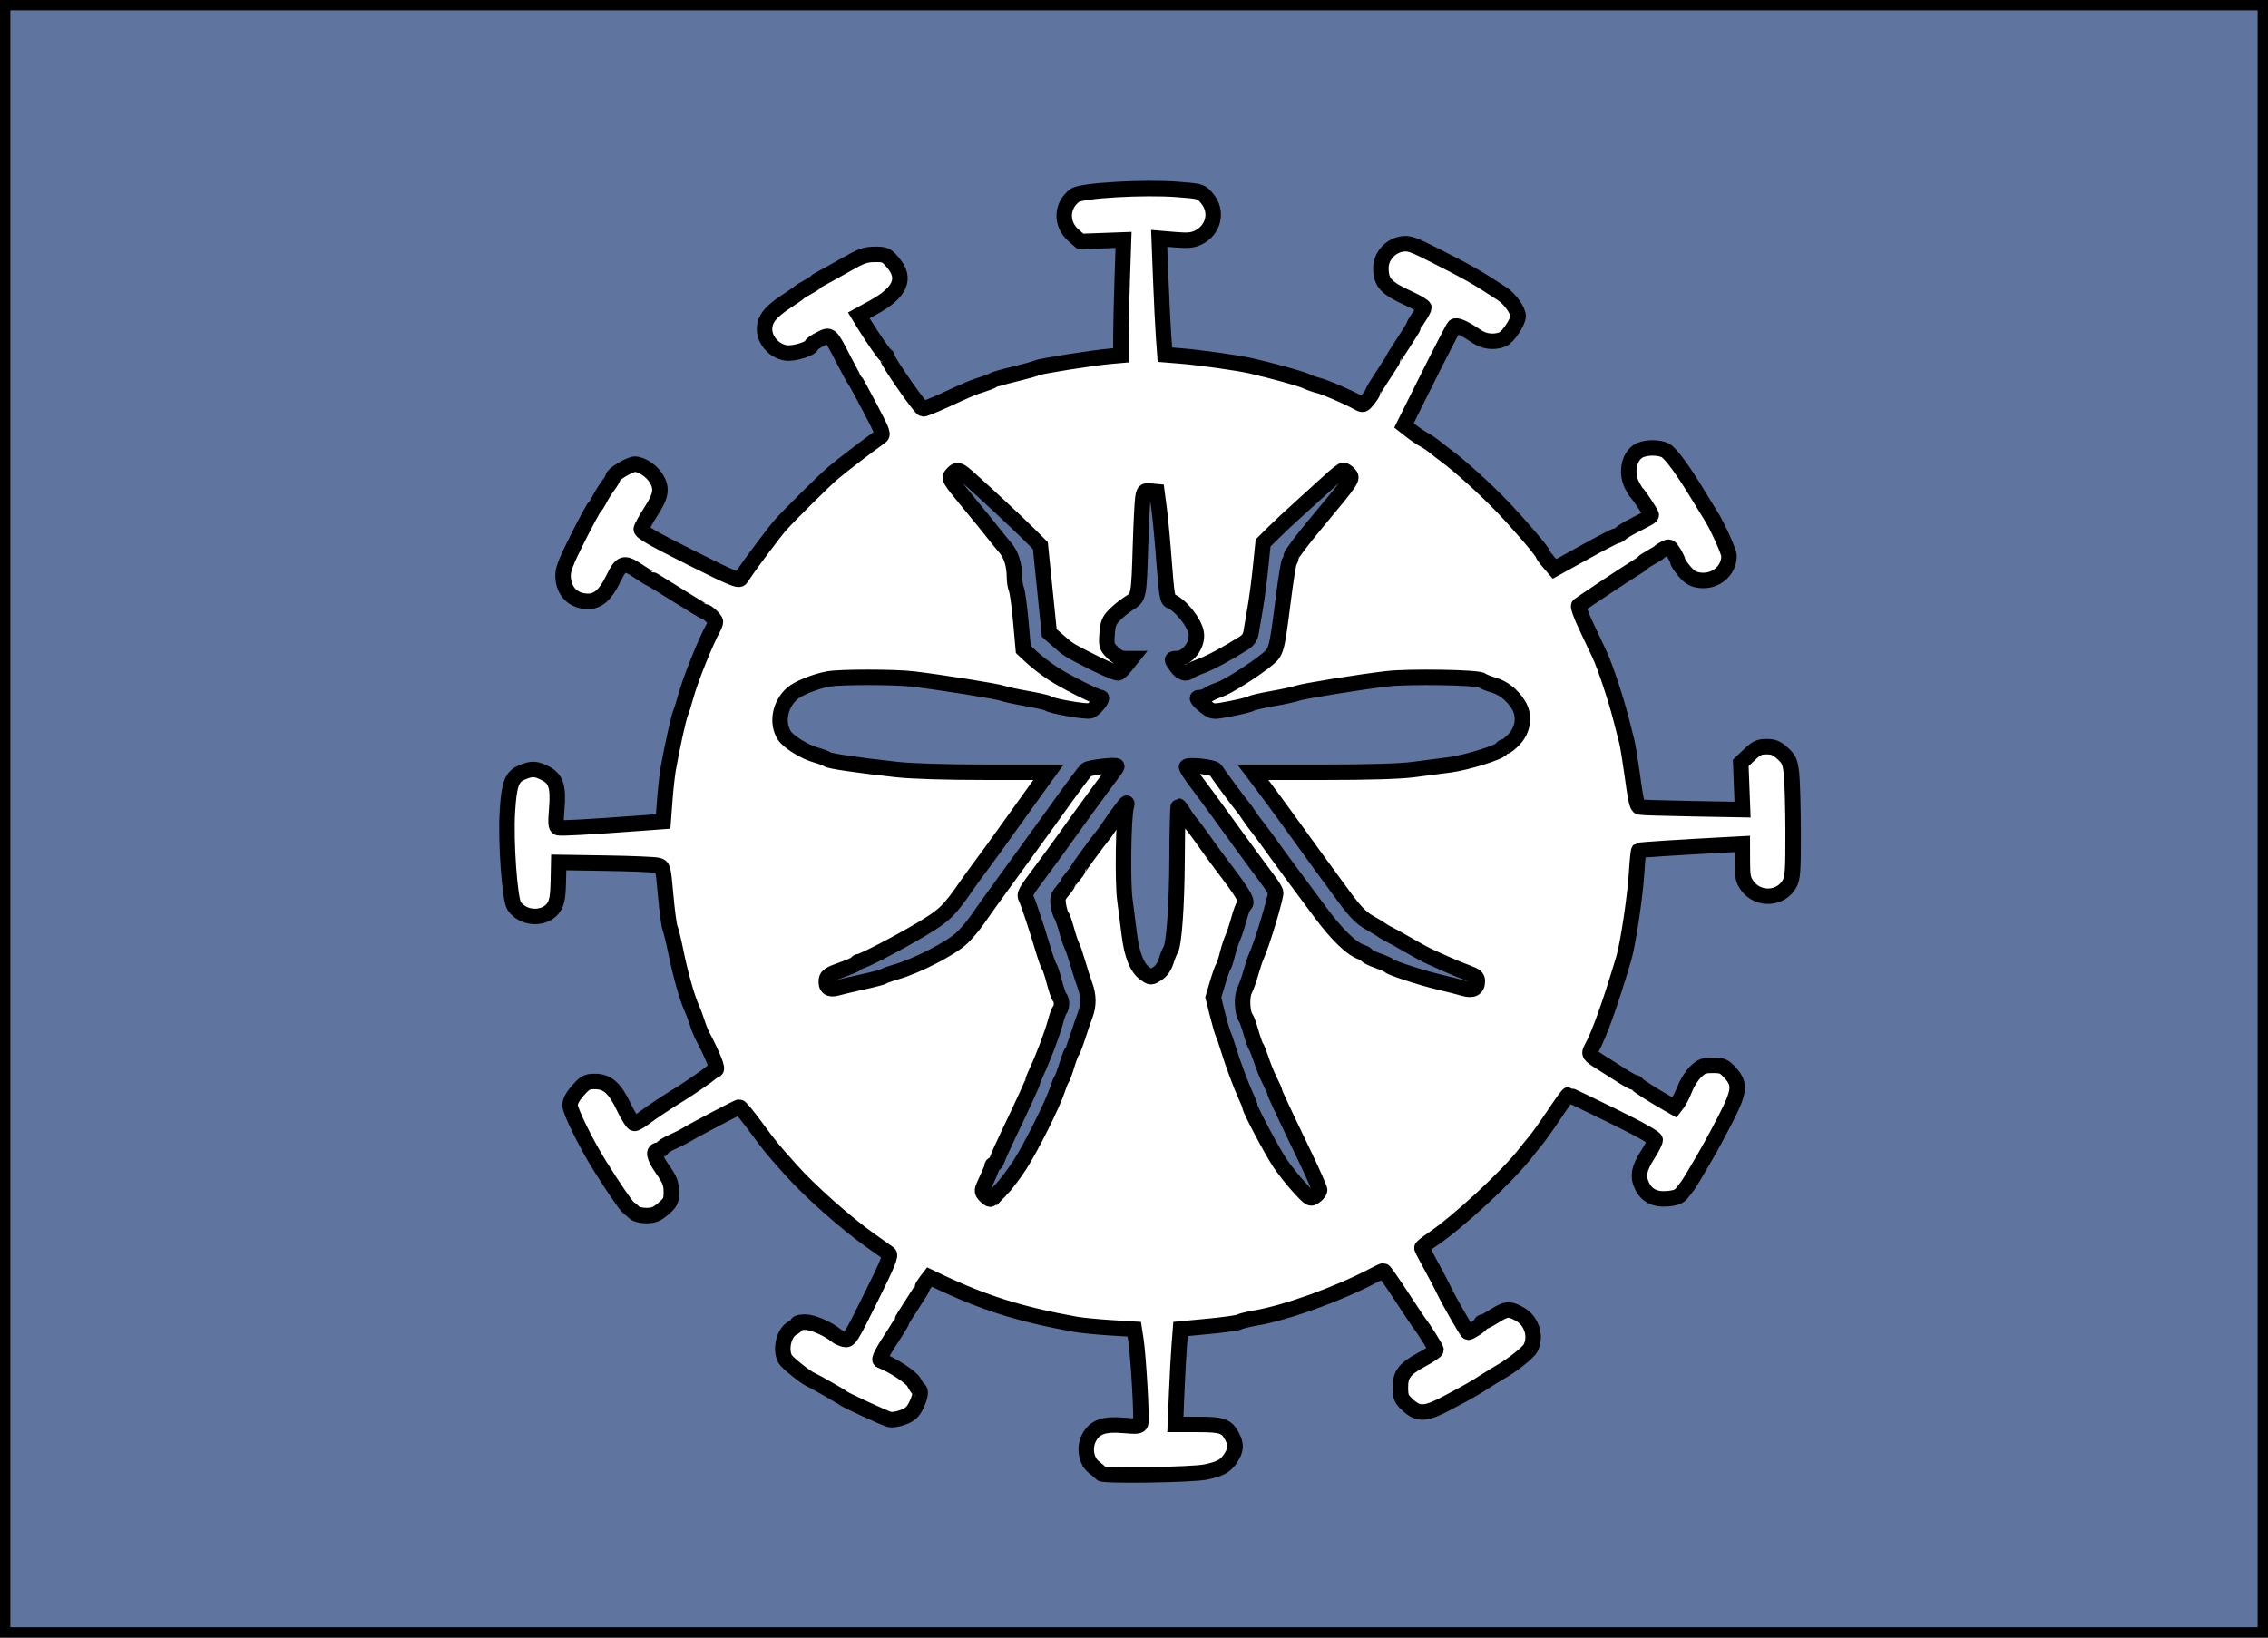 <?xml version="1.0" encoding="UTF-8" standalone="no"?>
<!-- Created with Inkscape (http://www.inkscape.org/) -->

<svg
   xmlns:dc="http://purl.org/dc/elements/1.1/"
   xmlns:cc="http://creativecommons.org/ns#"
   xmlns:rdf="http://www.w3.org/1999/02/22-rdf-syntax-ns#"
   xmlns:svg="http://www.w3.org/2000/svg"
   xmlns="http://www.w3.org/2000/svg"
   xmlns:sodipodi="http://sodipodi.sourceforge.net/DTD/sodipodi-0.dtd"
   xmlns:inkscape="http://www.inkscape.org/namespaces/inkscape"
   width="95.25mm"
   height="68.792mm"
   viewBox="0 0 95.25 68.792"
   version="1.1"
   id="svg918"
   inkscape:version="0.92.2 5c3e80d, 2017-08-06"
   sodipodi:docname="Zika-tile.svg">
  <rect x="0" y="0" width="95.25" height="68.792" fill="#333333" stroke="none"/>
  <defs
     id="defs912" />
  <sodipodi:namedview
     id="base"
     pagecolor="#ffffff"
     bordercolor="#666666"
     borderopacity="1.0"
     inkscape:pageopacity="0.0"
     inkscape:pageshadow="2"
     inkscape:zoom="1.2325395"
     inkscape:cx="-69.344716"
     inkscape:cy="125.90336"
     inkscape:document-units="mm"
     inkscape:current-layer="layer1"
     showgrid="false"
     fit-margin-top="0"
     fit-margin-left="0"
     fit-margin-right="0"
     fit-margin-bottom="0"
     showguides="false"
     inkscape:window-width="1680"
     inkscape:window-height="1005"
     inkscape:window-x="0"
     inkscape:window-y="1"
     inkscape:window-maximized="1"
     inkscape:snap-grids="true"
     inkscape:snap-to-guides="false" />
  <g
     inkscape:label="Layer 1"
     inkscape:groupmode="layer"
     id="layer1"
     transform="translate(-9.576,-59.882)">
    <rect
       style="fill:#708fca;fill-opacity:0.714;stroke:#000000;stroke-width:0.435;stroke-miterlimit:4;stroke-dasharray:none;stroke-opacity:1"
       id="rect1463"
       width="94.815"
       height="68.357"
       x="9.793"
       y="60.1" />
    <path
       style="fill:#ffffff;fill-opacity:1;stroke:#000000;stroke-width:0.65;stroke-miterlimit:4;stroke-dasharray:none;stroke-opacity:1"
       d="m 55.835,121.783 c -0.047,-0.046 -0.195,-0.171 -0.328,-0.278 -0.322,-0.26 -0.41,-0.827 -0.19,-1.235 0.239,-0.444 0.627,-0.583 1.434,-0.512 0.58,0.051 0.684,0.039 0.73,-0.081 0.059,-0.154 -0.095,-2.841 -0.202,-3.527 l -0.067,-0.43 -1.01,-0.063 c -0.555,-0.035 -1.213,-0.1 -1.462,-0.145 -2.308,-0.416 -3.838,-0.896 -5.742,-1.801 l -0.387,-0.184 -0.149,0.193 c -0.082,0.106 -0.15,0.219 -0.151,0.251 -10e-4,0.032 -0.195,0.35 -0.432,0.708 -0.237,0.357 -0.43,0.672 -0.43,0.7 0,0.028 -0.106,0.213 -0.237,0.412 -0.578,0.883 -0.749,1.204 -0.656,1.239 0.502,0.187 1.299,0.71 1.408,0.926 0.072,0.142 0.16,0.271 0.195,0.287 0.112,0.05 0.071,0.313 -0.106,0.678 -0.133,0.276 -0.253,0.384 -0.551,0.498 -0.223,0.085 -0.464,0.121 -0.582,0.087 -0.238,-0.069 -1.903,-0.839 -1.965,-0.909 -0.044,-0.05 -1.179,-0.699 -1.333,-0.762 -0.215,-0.088 -0.993,-0.714 -1.073,-0.863 -0.218,-0.407 -0.052,-1.108 0.308,-1.3 0.113,-0.06 0.206,-0.142 0.206,-0.181 0,-0.039 0.15,-0.071 0.333,-0.071 0.308,0 0.97,0.288 1.301,0.566 0.071,0.06 0.226,0.131 0.344,0.159 0.205,0.048 0.256,-0.031 1.1,-1.734 0.728,-1.468 0.863,-1.8 0.762,-1.872 -0.067,-0.048 -0.422,-0.3 -0.789,-0.56 -1.034,-0.734 -2.532,-2.065 -3.322,-2.952 -0.841,-0.943 -0.818,-0.915 -1.535,-1.886 -0.305,-0.414 -0.59,-0.753 -0.633,-0.753 -0.067,0 -1.927,0.979 -2.292,1.206 -0.071,0.044 -0.313,0.163 -0.538,0.265 -0.225,0.101 -0.409,0.218 -0.409,0.26 0,0.042 -0.059,0.075 -0.132,0.075 -0.275,0 -0.227,0.272 0.141,0.798 0.314,0.45 0.374,0.601 0.376,0.953 0.002,0.381 -0.028,0.444 -0.334,0.71 -0.273,0.236 -0.409,0.291 -0.716,0.291 -0.22,0 -0.432,-0.053 -0.506,-0.127 -0.07,-0.07 -0.174,-0.157 -0.23,-0.194 -0.104,-0.067 -0.63,-0.834 -1.216,-1.772 -0.574,-0.919 -1.252,-2.297 -1.252,-2.544 0,-0.161 0.113,-0.371 0.334,-0.62 0.299,-0.337 0.374,-0.377 0.713,-0.377 0.525,0 0.834,0.277 1.224,1.097 0.174,0.367 0.368,0.667 0.43,0.667 0.062,0 0.25,-0.106 0.417,-0.237 0.26,-0.202 1.042,-0.721 1.523,-1.011 0.294,-0.177 1.167,-0.778 1.269,-0.874 0.059,-0.055 0.155,-0.116 0.213,-0.135 0.098,-0.033 -0.114,-0.567 -0.571,-1.442 -0.062,-0.118 -0.161,-0.37 -0.22,-0.559 -0.059,-0.189 -0.161,-0.46 -0.226,-0.602 -0.189,-0.412 -0.466,-1.392 -0.656,-2.322 -0.097,-0.473 -0.21,-0.938 -0.251,-1.032 -0.041,-0.095 -0.124,-0.711 -0.183,-1.37 -0.106,-1.186 -0.11,-1.199 -0.335,-1.259 -0.125,-0.033 -1.112,-0.075 -2.192,-0.092 l -1.964,-0.031 -0.016,0.794 c -0.011,0.583 -0.056,0.862 -0.168,1.051 -0.34,0.576 -1.307,0.563 -1.69,-0.022 -0.186,-0.283 -0.359,-2.726 -0.281,-3.968 0.072,-1.154 0.185,-1.458 0.611,-1.636 0.416,-0.174 0.579,-0.167 0.981,0.037 0.451,0.23 0.558,0.568 0.479,1.515 -0.047,0.57 -0.036,0.732 0.056,0.767 0.104,0.04 1.202,-0.02 3.598,-0.198 l 0.817,-0.061 0.064,-0.86 c 0.035,-0.473 0.101,-1.073 0.145,-1.333 0.144,-0.836 0.442,-2.188 0.521,-2.365 0.042,-0.095 0.14,-0.404 0.217,-0.688 0.193,-0.71 0.835,-2.312 1.164,-2.902 0.046,-0.082 0.083,-0.192 0.083,-0.244 0,-0.096 -0.338,-0.415 -0.445,-0.421 -0.032,-0.002 -0.548,-0.312 -1.146,-0.691 -0.599,-0.378 -1.107,-0.688 -1.128,-0.688 -0.022,0 -0.241,-0.135 -0.487,-0.301 -0.645,-0.434 -0.738,-0.407 -1.092,0.317 -0.315,0.646 -0.633,0.93 -1.044,0.93 -0.631,7.43e-4 -1.044,-0.416 -1.058,-1.068 -0.006,-0.273 0.132,-0.625 0.623,-1.597 0.346,-0.685 0.66,-1.266 0.697,-1.29 0.037,-0.024 0.136,-0.179 0.221,-0.345 0.085,-0.166 0.245,-0.421 0.356,-0.567 0.111,-0.146 0.202,-0.302 0.202,-0.346 0,-0.128 0.704,-0.549 0.918,-0.549 0.281,0 0.706,0.283 0.897,0.596 0.255,0.42 0.207,0.726 -0.219,1.384 -0.21,0.325 -0.394,0.658 -0.409,0.74 -0.021,0.117 0.421,0.374 2.028,1.181 1.79,0.899 2.067,1.014 2.15,0.896 0.053,-0.075 0.154,-0.223 0.225,-0.329 0.228,-0.342 1.224,-1.666 1.41,-1.876 0.421,-0.474 1.848,-1.889 2.245,-2.226 0.371,-0.315 1.465,-1.153 1.968,-1.506 0.154,-0.108 0.132,-0.17 -0.422,-1.228 -0.321,-0.613 -0.606,-1.134 -0.635,-1.158 -0.028,-0.024 -0.24,-0.411 -0.471,-0.86 -0.564,-1.098 -0.553,-1.088 -0.988,-0.866 -0.195,0.1 -0.355,0.21 -0.355,0.245 0,0.15 -0.737,0.379 -1.074,0.333 -0.486,-0.065 -0.904,-0.526 -0.904,-0.995 0,-0.419 0.243,-0.728 0.926,-1.177 0.271,-0.178 0.513,-0.346 0.536,-0.373 0.024,-0.027 0.178,-0.123 0.344,-0.214 0.166,-0.091 0.32,-0.191 0.344,-0.222 0.024,-0.031 0.159,-0.116 0.301,-0.188 0.142,-0.073 0.587,-0.32 0.989,-0.55 0.62,-0.354 0.801,-0.418 1.192,-0.42 0.431,-0.002 0.48,0.019 0.753,0.334 0.583,0.674 0.326,1.267 -0.818,1.895 l -0.608,0.333 0.188,0.309 c 0.346,0.569 0.879,1.341 0.947,1.37 0.037,0.016 0.067,0.061 0.067,0.1 0,0.152 1.393,2.151 1.498,2.151 0.062,0 0.456,-0.158 0.876,-0.351 1.059,-0.487 1.232,-0.559 1.625,-0.682 0.189,-0.059 0.383,-0.136 0.43,-0.17 0.047,-0.035 0.454,-0.151 0.903,-0.259 0.449,-0.108 0.878,-0.227 0.952,-0.265 0.146,-0.074 2.332,-0.42 3.069,-0.485 l 0.452,-0.04 v -0.752 c 0,-0.414 0.025,-1.505 0.056,-2.424 l 0.056,-1.672 -0.903,0.033 -0.903,0.033 -0.307,-0.27 c -0.532,-0.467 -0.5,-1.253 0.069,-1.667 0.285,-0.207 2.91,-0.358 4.322,-0.248 0.962,0.075 0.974,0.079 1.222,0.369 0.471,0.55 0.291,1.341 -0.377,1.658 -0.231,0.11 -0.436,0.127 -0.96,0.083 l -0.667,-0.056 0.064,1.669 c 0.035,0.918 0.09,2.018 0.12,2.443 l 0.056,0.774 0.688,0.056 c 0.788,0.064 2.416,0.294 2.924,0.412 0.969,0.225 2.093,0.537 2.322,0.645 0.142,0.067 0.374,0.149 0.516,0.182 0.273,0.065 1.204,0.466 1.627,0.7 0.245,0.136 0.256,0.133 0.451,-0.111 0.11,-0.137 0.2,-0.276 0.2,-0.308 2.12e-4,-0.032 0.194,-0.35 0.43,-0.708 0.237,-0.357 0.43,-0.664 0.43,-0.682 0,-0.018 0.194,-0.327 0.43,-0.685 0.237,-0.359 0.43,-0.676 0.43,-0.705 0,-0.029 0.097,-0.195 0.215,-0.369 0.118,-0.174 0.215,-0.357 0.215,-0.407 0,-0.05 -0.282,-0.219 -0.626,-0.377 -0.975,-0.445 -1.18,-0.67 -1.18,-1.29 0,-0.475 0.384,-0.917 0.868,-0.999 0.313,-0.053 0.457,-0.002 1.481,0.518 1.371,0.697 1.68,0.873 2.745,1.572 0.328,0.215 0.669,0.695 0.669,0.94 0,0.244 -0.436,0.891 -0.657,0.975 -0.368,0.14 -0.766,0.092 -1.097,-0.133 -0.525,-0.356 -0.84,-0.495 -0.926,-0.409 -0.044,0.044 -0.537,0.996 -1.097,2.116 l -1.017,2.037 0.311,0.244 c 0.171,0.134 0.408,0.294 0.526,0.355 0.118,0.061 0.315,0.193 0.436,0.292 0.122,0.099 0.352,0.278 0.512,0.396 0.57,0.422 1.569,1.324 2.276,2.054 0.726,0.75 1.762,1.957 1.768,2.061 0.002,0.031 0.113,0.185 0.248,0.342 l 0.244,0.285 1.253,-0.694 c 0.689,-0.382 1.291,-0.694 1.338,-0.694 0.047,0 0.136,-0.048 0.198,-0.108 0.063,-0.059 0.304,-0.204 0.536,-0.323 0.678,-0.345 0.738,-0.381 0.738,-0.448 0,-0.065 -0.518,-0.852 -0.612,-0.928 -0.029,-0.024 -0.116,-0.167 -0.194,-0.318 -0.279,-0.545 -0.117,-1.267 0.33,-1.471 0.291,-0.132 0.806,-0.13 1.068,0.006 0.225,0.116 0.757,0.842 1.402,1.912 0.228,0.378 0.453,0.746 0.5,0.817 0.259,0.391 0.773,1.523 0.773,1.702 0,0.633 -0.578,1.111 -1.238,1.023 -0.273,-0.036 -0.417,-0.122 -0.632,-0.375 -0.153,-0.18 -0.279,-0.367 -0.28,-0.414 -7.43e-4,-0.047 -0.079,-0.213 -0.174,-0.368 -0.155,-0.254 -0.192,-0.272 -0.365,-0.181 -0.106,0.056 -0.212,0.125 -0.236,0.153 -0.024,0.028 -0.178,0.126 -0.344,0.217 -0.166,0.091 -0.32,0.193 -0.344,0.227 -0.024,0.034 -0.165,0.133 -0.313,0.221 -0.322,0.191 -2.278,1.491 -2.383,1.583 -0.04,0.035 0.1,0.426 0.311,0.869 0.211,0.442 0.465,0.979 0.563,1.191 0.232,0.501 0.68,1.845 0.89,2.666 0.091,0.355 0.201,0.787 0.246,0.96 0.045,0.173 0.138,0.735 0.209,1.247 0.173,1.267 0.224,1.5 0.337,1.534 0.053,0.016 1.047,0.047 2.209,0.068 l 2.112,0.038 -0.038,-0.981 -0.038,-0.981 0.359,-0.341 c 0.303,-0.288 0.416,-0.341 0.725,-0.341 0.294,0 0.427,0.056 0.674,0.281 0.27,0.247 0.315,0.349 0.372,0.837 0.036,0.306 0.067,1.408 0.07,2.45 0.004,1.623 -0.016,1.933 -0.141,2.172 -0.357,0.679 -1.335,0.731 -1.788,0.095 -0.174,-0.244 -0.203,-0.387 -0.204,-1.017 l -0.002,-0.732 -0.344,0.018 c -2.451,0.13 -3.964,0.228 -3.998,0.258 -0.023,0.02 -0.066,0.431 -0.095,0.912 -0.063,1.028 -0.36,3.014 -0.543,3.628 -0.569,1.908 -1.024,3.183 -1.345,3.762 -0.135,0.243 -0.104,0.293 0.369,0.587 0.248,0.155 0.652,0.41 0.896,0.568 0.245,0.158 0.483,0.287 0.53,0.287 0.047,0 0.099,0.029 0.114,0.065 0.028,0.062 0.664,0.471 1.27,0.815 l 0.295,0.168 0.14,-0.185 c 0.077,-0.102 0.214,-0.377 0.305,-0.612 0.091,-0.235 0.292,-0.549 0.446,-0.699 0.241,-0.234 0.343,-0.272 0.722,-0.272 0.399,0 0.47,0.031 0.731,0.316 0.435,0.474 0.402,0.776 -0.213,1.967 -0.46,0.892 -0.741,1.397 -1.309,2.351 -0.113,0.189 -0.235,0.383 -0.271,0.43 -0.037,0.047 -0.137,0.178 -0.223,0.291 -0.117,0.153 -0.264,0.215 -0.588,0.246 -0.549,0.053 -0.902,-0.121 -1.102,-0.541 -0.192,-0.405 -0.129,-0.733 0.255,-1.329 0.165,-0.257 0.3,-0.526 0.299,-0.598 -7.43e-4,-0.086 -0.63,-0.441 -1.797,-1.014 -0.987,-0.485 -1.816,-0.882 -1.842,-0.882 -0.026,0 -0.234,0.281 -0.464,0.624 -0.485,0.725 -0.79,1.153 -0.971,1.364 -0.071,0.083 -0.226,0.276 -0.344,0.429 -0.775,1.006 -2.847,2.925 -3.978,3.685 -0.225,0.151 -0.406,0.301 -0.402,0.333 0.004,0.032 0.177,0.368 0.386,0.746 0.209,0.378 0.441,0.82 0.516,0.981 0.222,0.473 0.99,1.814 1.04,1.814 0.097,0 0.545,-0.298 0.545,-0.363 0,-0.037 0.037,-0.068 0.083,-0.068 0.046,0 0.266,-0.116 0.49,-0.258 0.487,-0.309 0.623,-0.317 1.064,-0.065 0.496,0.284 0.695,0.941 0.434,1.429 -0.099,0.185 -0.783,0.726 -1.253,0.991 -0.142,0.08 -0.432,0.258 -0.645,0.395 -0.471,0.303 -0.613,0.385 -1.564,0.893 -0.931,0.498 -1.233,0.518 -1.677,0.111 -0.278,-0.255 -0.315,-0.338 -0.321,-0.713 -0.009,-0.574 0.165,-0.809 0.893,-1.202 0.333,-0.18 0.605,-0.363 0.605,-0.407 0,-0.07 -0.511,-0.887 -0.707,-1.13 -0.038,-0.047 -0.38,-0.56 -0.759,-1.14 -0.379,-0.579 -0.712,-1.054 -0.74,-1.054 -0.028,0 -0.23,0.095 -0.449,0.21 -1.455,0.766 -3.63,1.55 -4.914,1.77 -0.307,0.053 -0.622,0.129 -0.698,0.17 -0.076,0.041 -0.662,0.123 -1.302,0.183 l -1.163,0.11 -0.054,0.693 c -0.03,0.381 -0.078,1.283 -0.108,2.004 l -0.054,1.312 h 0.938 c 1.03,0 1.218,0.067 1.45,0.517 0.177,0.342 0.161,0.553 -0.065,0.899 -0.218,0.334 -0.434,0.453 -1.054,0.583 -0.57,0.119 -4.273,0.175 -4.386,0.066 z m -4.246,-11.891 c 0.195,-0.201 0.558,-0.677 0.807,-1.059 0.468,-0.718 1.396,-2.574 1.589,-3.177 0.06,-0.189 0.139,-0.383 0.175,-0.43 0.036,-0.047 0.136,-0.318 0.223,-0.602 0.087,-0.284 0.182,-0.535 0.211,-0.559 0.029,-0.024 0.141,-0.314 0.248,-0.645 0.107,-0.331 0.246,-0.738 0.31,-0.903 0.152,-0.396 0.148,-0.823 -0.012,-1.247 -0.071,-0.189 -0.206,-0.607 -0.298,-0.928 -0.093,-0.321 -0.205,-0.65 -0.25,-0.731 -0.045,-0.081 -0.145,-0.38 -0.222,-0.664 -0.077,-0.284 -0.174,-0.557 -0.215,-0.606 -0.041,-0.05 -0.098,-0.243 -0.128,-0.43 -0.046,-0.286 -0.019,-0.38 0.168,-0.598 0.122,-0.142 0.222,-0.281 0.222,-0.309 5.7e-5,-0.028 0.097,-0.164 0.215,-0.301 0.118,-0.137 0.215,-0.271 0.215,-0.298 8.6e-5,-0.041 0.875,-1.236 1.101,-1.503 0.041,-0.049 0.148,-0.203 0.239,-0.344 0.09,-0.141 0.296,-0.43 0.458,-0.643 0.271,-0.357 0.288,-0.367 0.225,-0.129 -0.114,0.432 -0.152,3.138 -0.055,3.87 0.05,0.378 0.134,1.034 0.186,1.458 0.109,0.887 0.323,1.424 0.667,1.669 0.239,0.17 0.245,0.17 0.503,0.007 0.171,-0.108 0.301,-0.292 0.377,-0.531 0.063,-0.201 0.145,-0.406 0.182,-0.456 0.152,-0.206 0.27,-1.851 0.28,-3.888 0.005,-1.194 0.03,-2.172 0.056,-2.172 0.025,-5e-5 0.118,0.121 0.205,0.27 0.088,0.148 0.216,0.332 0.285,0.409 0.069,0.076 0.267,0.337 0.44,0.579 0.54,0.758 0.652,0.912 0.873,1.203 0.982,1.29 1.149,1.586 0.958,1.704 -0.041,0.025 -0.14,0.289 -0.221,0.586 -0.081,0.297 -0.199,0.656 -0.264,0.798 -0.064,0.142 -0.164,0.452 -0.222,0.688 -0.058,0.237 -0.134,0.469 -0.169,0.516 -0.035,0.047 -0.145,0.356 -0.243,0.685 l -0.178,0.599 0.172,0.691 c 0.094,0.38 0.208,0.769 0.251,0.863 0.044,0.095 0.137,0.366 0.208,0.602 0.17,0.567 0.533,1.544 0.743,1.999 0.093,0.201 0.169,0.394 0.169,0.43 0.001,0.137 0.933,1.895 1.266,2.388 0.192,0.284 0.556,0.741 0.809,1.016 0.448,0.485 0.467,0.496 0.655,0.361 0.106,-0.076 0.194,-0.192 0.194,-0.257 0,-0.065 -0.285,-0.711 -0.633,-1.436 -0.94,-1.955 -1.259,-2.64 -1.259,-2.701 0,-0.03 -0.091,-0.235 -0.202,-0.456 -0.111,-0.221 -0.271,-0.613 -0.355,-0.873 -0.085,-0.259 -0.184,-0.51 -0.22,-0.557 -0.037,-0.047 -0.133,-0.318 -0.214,-0.602 -0.081,-0.284 -0.178,-0.555 -0.215,-0.602 -0.155,-0.198 -0.188,-0.891 -0.055,-1.158 0.073,-0.146 0.195,-0.487 0.27,-0.758 0.076,-0.271 0.175,-0.57 0.22,-0.664 0.231,-0.486 0.859,-2.571 0.815,-2.708 -0.028,-0.087 -0.155,-0.295 -0.283,-0.463 -0.128,-0.167 -0.446,-0.597 -0.706,-0.955 -0.26,-0.358 -0.609,-0.835 -0.774,-1.061 -0.166,-0.226 -0.475,-0.654 -0.688,-0.95 -0.213,-0.297 -0.59,-0.808 -0.839,-1.136 -0.248,-0.328 -0.452,-0.639 -0.452,-0.69 0,-0.124 1.139,-0.007 1.219,0.125 0.091,0.151 0.99,1.372 1.118,1.517 0.063,0.072 0.185,0.239 0.27,0.371 0.086,0.132 0.21,0.306 0.275,0.386 0.134,0.163 0.706,0.938 0.902,1.221 0.071,0.102 0.342,0.472 0.602,0.822 0.26,0.35 0.812,1.094 1.227,1.653 0.717,0.967 1.335,1.56 1.762,1.691 0.106,0.033 0.194,0.088 0.194,0.122 0,0.035 0.203,0.135 0.452,0.224 0.248,0.088 0.471,0.186 0.495,0.218 0.067,0.09 1.345,0.506 2.107,0.686 0.378,0.089 0.836,0.206 1.016,0.259 0.384,0.114 0.575,0.012 0.575,-0.305 0,-0.157 -0.083,-0.227 -0.409,-0.346 -0.225,-0.082 -0.602,-0.236 -0.839,-0.342 -0.237,-0.107 -0.566,-0.254 -0.731,-0.328 -0.166,-0.074 -0.572,-0.292 -0.903,-0.485 -0.331,-0.193 -0.699,-0.398 -0.817,-0.455 -0.118,-0.057 -0.254,-0.136 -0.301,-0.175 -0.047,-0.039 -0.288,-0.184 -0.534,-0.323 -0.345,-0.194 -0.59,-0.445 -1.067,-1.091 -0.654,-0.886 -1.241,-1.693 -2.536,-3.487 -0.232,-0.321 -0.618,-0.844 -0.857,-1.161 l -0.435,-0.577 h 2.93 c 1.893,0 3.234,-0.039 3.79,-0.111 0.473,-0.061 1.17,-0.152 1.548,-0.201 0.717,-0.094 2.129,-0.534 2.179,-0.679 0.016,-0.046 0.075,-0.084 0.132,-0.084 0.057,0 0.234,-0.138 0.393,-0.308 0.387,-0.41 0.461,-0.997 0.183,-1.446 -0.259,-0.42 -0.636,-0.717 -1.063,-0.839 -0.199,-0.057 -0.416,-0.145 -0.482,-0.195 -0.163,-0.125 -3.034,-0.171 -3.965,-0.065 -1.113,0.128 -3.542,0.519 -3.784,0.61 -0.118,0.044 -0.583,0.145 -1.032,0.224 -0.449,0.079 -0.856,0.172 -0.903,0.208 -0.047,0.036 -0.425,0.131 -0.84,0.212 -0.739,0.143 -0.759,0.143 -0.997,-0.026 -0.133,-0.095 -0.292,-0.233 -0.353,-0.306 -0.093,-0.112 -0.085,-0.133 0.053,-0.133 0.09,0 0.24,-0.052 0.333,-0.117 0.093,-0.064 0.306,-0.161 0.473,-0.215 0.333,-0.108 1.495,-0.843 2.015,-1.275 0.384,-0.318 0.394,-0.36 0.676,-2.579 0.103,-0.812 0.216,-1.506 0.252,-1.541 0.035,-0.035 0.066,-0.126 0.067,-0.201 0.001,-0.075 0.47,-0.697 1.041,-1.383 1.555,-1.868 1.568,-1.887 1.395,-2.078 -0.079,-0.087 -0.186,-0.158 -0.237,-0.158 -0.052,0 -0.313,0.203 -0.581,0.452 -0.268,0.248 -0.81,0.741 -1.204,1.094 -0.395,0.353 -0.914,0.837 -1.153,1.075 l -0.436,0.433 -0.106,1.032 c -0.058,0.568 -0.16,1.342 -0.227,1.72 -0.067,0.378 -0.143,0.824 -0.168,0.989 -0.033,0.216 -0.123,0.349 -0.319,0.473 -0.68,0.43 -1.395,0.815 -1.77,0.953 -0.225,0.083 -0.445,0.183 -0.49,0.222 -0.157,0.138 -0.36,0.07 -0.547,-0.183 -0.235,-0.318 -0.234,-0.348 0.008,-0.348 0.447,0 0.889,-0.585 0.81,-1.073 -0.074,-0.459 -0.676,-1.202 -1.097,-1.355 -0.108,-0.039 -0.155,-0.341 -0.246,-1.568 -0.062,-0.836 -0.156,-1.856 -0.21,-2.267 l -0.098,-0.748 -0.271,-0.026 c -0.254,-0.025 -0.274,-0.006 -0.319,0.301 -0.026,0.18 -0.07,1.063 -0.098,1.962 -0.067,2.191 -0.067,2.191 -0.479,2.447 -0.186,0.116 -0.462,0.338 -0.613,0.494 -0.232,0.239 -0.28,0.362 -0.311,0.797 -0.035,0.48 -0.02,0.53 0.224,0.775 0.18,0.18 0.346,0.262 0.53,0.262 h 0.268 l -0.24,0.301 c -0.132,0.166 -0.276,0.301 -0.319,0.301 -0.117,7e-6 -0.7,-0.259 -1.412,-0.627 -0.69,-0.357 -0.687,-0.355 -1.156,-0.766 l -0.324,-0.285 -0.187,-1.835 -0.187,-1.835 -0.443,-0.444 c -0.462,-0.463 -2.092,-1.982 -2.632,-2.452 -0.366,-0.318 -0.427,-0.328 -0.631,-0.103 -0.148,0.164 -0.129,0.197 0.653,1.146 0.443,0.538 0.922,1.126 1.064,1.309 0.142,0.182 0.369,0.46 0.504,0.617 0.26,0.303 0.394,0.724 0.397,1.249 0.001,0.175 0.038,0.407 0.083,0.516 0.044,0.109 0.128,0.72 0.185,1.359 l 0.104,1.161 0.353,0.329 c 0.194,0.181 0.585,0.483 0.869,0.671 0.522,0.346 1.863,1.021 2.029,1.021 0.141,0 -0.25,0.499 -0.437,0.559 -0.176,0.056 -1.616,-0.194 -1.764,-0.306 -0.047,-0.036 -0.454,-0.13 -0.903,-0.208 -0.449,-0.079 -0.915,-0.18 -1.035,-0.225 -0.213,-0.081 -2.552,-0.454 -3.739,-0.596 -0.776,-0.093 -3.069,-0.094 -3.569,-7.44e-4 -0.563,0.104 -1.284,0.399 -1.53,0.625 -0.508,0.466 -0.642,1.239 -0.306,1.752 0.176,0.268 0.847,0.684 1.32,0.816 0.213,0.06 0.43,0.141 0.483,0.181 0.103,0.077 1.235,0.244 2.914,0.429 0.633,0.07 2.064,0.114 3.703,0.114 h 2.671 l -0.521,0.72 c -0.675,0.934 -1.285,1.784 -1.551,2.161 -0.116,0.166 -0.427,0.591 -0.69,0.946 -0.263,0.355 -0.545,0.742 -0.626,0.86 -0.788,1.143 -0.964,1.317 -1.935,1.899 -0.96,0.576 -2.487,1.369 -2.636,1.369 -0.043,0 -0.091,0.032 -0.107,0.07 -0.016,0.039 -0.3,0.164 -0.631,0.28 -0.487,0.169 -0.607,0.247 -0.63,0.408 -0.045,0.316 0.119,0.446 0.441,0.351 0.151,-0.044 0.643,-0.161 1.092,-0.259 0.449,-0.098 0.856,-0.206 0.903,-0.241 0.047,-0.034 0.26,-0.111 0.473,-0.171 0.858,-0.241 2.32,-0.992 2.777,-1.427 0.199,-0.19 0.497,-0.543 0.663,-0.785 0.166,-0.242 0.533,-0.759 0.817,-1.148 0.284,-0.389 0.593,-0.815 0.688,-0.948 0.095,-0.132 0.404,-0.559 0.688,-0.948 0.284,-0.389 0.632,-0.87 0.774,-1.069 1.049,-1.466 1.523,-2.105 1.614,-2.177 0.121,-0.095 1.267,-0.226 1.267,-0.144 0,0.029 -0.08,0.156 -0.178,0.282 -0.232,0.297 -1.464,1.988 -2.015,2.765 -0.237,0.333 -0.625,0.867 -0.863,1.185 -0.833,1.115 -0.844,1.135 -0.746,1.339 0.099,0.205 0.438,1.227 0.717,2.165 0.099,0.331 0.211,0.641 0.248,0.688 0.038,0.047 0.133,0.338 0.212,0.645 0.079,0.307 0.179,0.596 0.223,0.641 0.1,0.103 0.103,0.416 0.006,0.525 -0.04,0.045 -0.124,0.275 -0.186,0.512 -0.122,0.466 -0.515,1.509 -0.78,2.07 -0.091,0.192 -0.165,0.375 -0.165,0.407 0,0.062 -0.387,0.909 -1.03,2.254 -0.226,0.473 -0.438,0.947 -0.471,1.054 -0.033,0.106 -0.096,0.194 -0.14,0.194 -0.044,0 -0.08,0.041 -0.08,0.091 0,0.05 -0.101,0.304 -0.224,0.564 -0.214,0.453 -0.217,0.48 -0.073,0.64 0.083,0.092 0.184,0.167 0.224,0.167 0.04,0 0.232,-0.164 0.428,-0.366 z"
       id="path832"
       inkscape:connector-curvature="0" />
  </g>
</svg>
